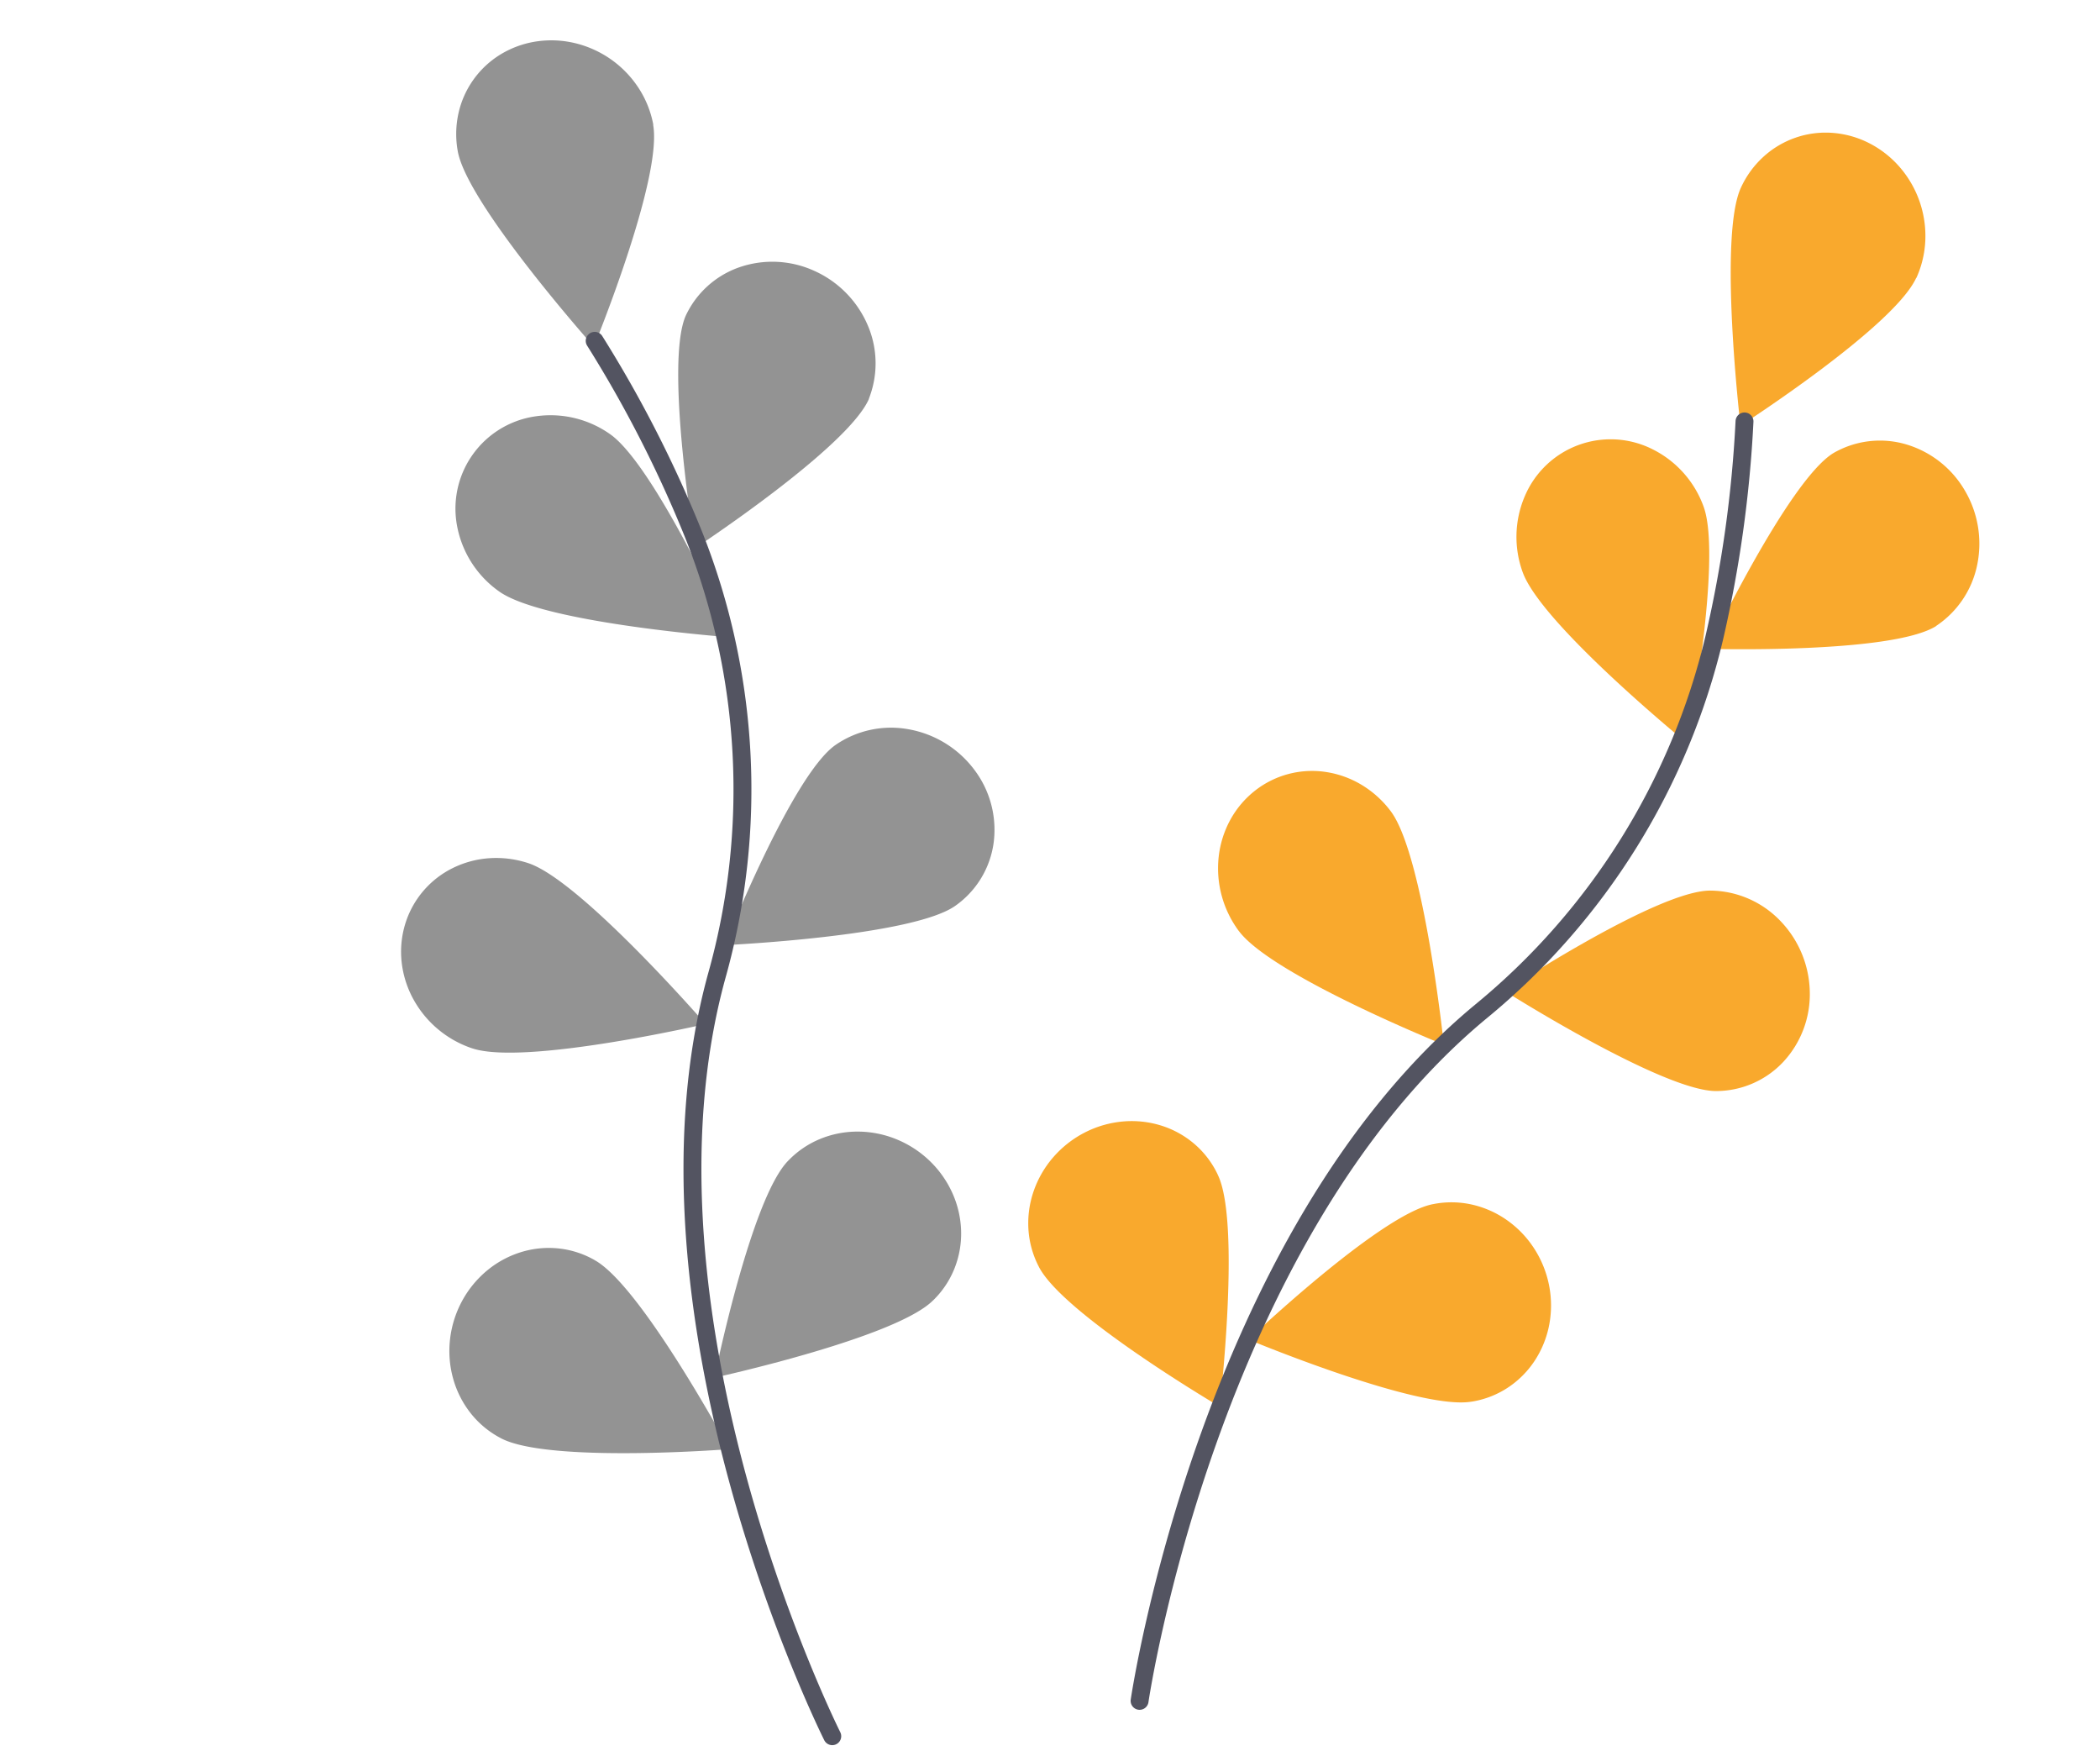 <svg xmlns="http://www.w3.org/2000/svg" width="234.519" height="195.531" viewBox="0 0 234.519 195.531"><g transform="translate(-260.305 -571.187)"><g transform="matrix(0.574, -0.819, 0.819, 0.574, -103.129, 792.538)"><path d="M468.243,253.707c-4.257,4.323-24.087,8.8-24.087,8.8s4.862-20.618,9.12-24.941a10.689,10.689,0,0,1,3.525-2.383,10.312,10.312,0,0,1,8.229.134,10.762,10.762,0,0,1,3.452,2.5,11.325,11.325,0,0,1,2.275,3.69,11.741,11.741,0,0,1-.128,8.615,11.289,11.289,0,0,1-2.386,3.613Z" transform="translate(-47.981 -15.44)" opacity="0.423"/><path d="M455.579,293.431c-5.816,1.21-24.786-6.326-24.786-6.326s14.774-14.538,20.609-15.748a10.369,10.369,0,0,1,7.915,1.812,11.3,11.3,0,0,1,4.455,7.084,11.683,11.683,0,0,1-1.538,8.328,10.755,10.755,0,0,1-6.656,4.835Z" transform="translate(-46.538 -17.864)" opacity="0.423"/><path d="M410.57,336.683c-5.607-2.038-18.352-18.558-18.352-18.558s19.776-4.731,25.383-2.7a10.926,10.926,0,0,1,6.15,5.716,11.733,11.733,0,0,1,.488,8.593,11.1,11.1,0,0,1-5.46,6.439,10.3,10.3,0,0,1-8.209.51Z" transform="translate(-42.37 -20.744)" opacity="0.423"/><path d="M368.231,361.542c-5.855-1.013-21.085-15.044-21.085-15.044s18.729-8.161,24.577-7.149a10.443,10.443,0,0,1,3.988,1.5,10.966,10.966,0,0,1,3.124,3,11.492,11.492,0,0,1,1.774,4.028,11.765,11.765,0,0,1,.15,4.432,11.588,11.588,0,0,1-1.5,4.148,11.067,11.067,0,0,1-2.915,3.219,10.522,10.522,0,0,1-3.877,1.789,10.28,10.28,0,0,1-4.237.081Z" transform="translate(-37.501 -22.348)" opacity="0.423"/><path d="M412.259,270.2c0,6.215,10.745,24.232,10.745,24.232s10.744-18.011,10.744-24.218a11.521,11.521,0,0,0-3.147-7.953,10.407,10.407,0,0,0-15.195,0,11.521,11.521,0,0,0-3.147,7.953Z" transform="translate(-44.535 -16.059)" opacity="0.423"/><path d="M363.446,299.7c1.773,5.926,17.17,19.761,17.17,19.761s5.11-20.555,3.357-26.481a11.419,11.419,0,0,0-2.01-3.857,10.868,10.868,0,0,0-3.266-2.757,10.317,10.317,0,0,0-8.2-.772,10.62,10.62,0,0,0-3.684,2.1,11.187,11.187,0,0,0-2.634,3.42,11.734,11.734,0,0,0-.737,8.582Z" transform="translate(-39.209 -18.779)" opacity="0.423"/><path d="M368.231,361.542c-5.855-1.013-21.085-15.044-21.085-15.044s18.729-8.161,24.577-7.149a10.443,10.443,0,0,1,3.988,1.5,10.966,10.966,0,0,1,3.124,3,11.492,11.492,0,0,1,1.774,4.028,11.765,11.765,0,0,1,.15,4.432,11.588,11.588,0,0,1-1.5,4.148,11.067,11.067,0,0,1-2.915,3.219,10.522,10.522,0,0,1-3.877,1.789,10.28,10.28,0,0,1-4.237.081Z" transform="translate(66.677 759.295) rotate(-106)" opacity="0.423"/><path d="M318.87,375.3s24.812-46.01,62.175-59.3a76.91,76.91,0,0,0,38.745-30.305,137.156,137.156,0,0,0,11.415-21.519" transform="translate(-34.447 -17.402)" fill="none" stroke="#535461" stroke-linecap="round" stroke-miterlimit="10" stroke-width="2"/></g><g transform="translate(-2.109 522.047) rotate(-20)"><path d="M468.243,253.707c-4.257,4.323-24.087,8.8-24.087,8.8s4.862-20.618,9.12-24.941a10.689,10.689,0,0,1,3.525-2.383,10.312,10.312,0,0,1,8.229.134,10.762,10.762,0,0,1,3.452,2.5,11.325,11.325,0,0,1,2.275,3.69,11.741,11.741,0,0,1-.128,8.615,11.289,11.289,0,0,1-2.386,3.613Z" transform="translate(-47.981 -15.44)" fill="#f9a82a" opacity="0.982"/><path d="M455.579,293.431c-5.816,1.21-24.786-6.326-24.786-6.326s14.774-14.538,20.609-15.748a10.369,10.369,0,0,1,7.915,1.812,11.3,11.3,0,0,1,4.455,7.084,11.683,11.683,0,0,1-1.538,8.328,10.755,10.755,0,0,1-6.656,4.835Z" transform="translate(-46.538 -17.864)" fill="#f9a82a" opacity="0.982"/><path d="M410.57,336.683c-5.607-2.038-18.352-18.558-18.352-18.558s19.776-4.731,25.383-2.7a10.926,10.926,0,0,1,6.15,5.716,11.733,11.733,0,0,1,.488,8.593,11.1,11.1,0,0,1-5.46,6.439,10.3,10.3,0,0,1-8.209.51Z" transform="translate(-42.37 -20.744)" fill="#f9a82a" opacity="0.982"/><path d="M368.231,361.542c-5.855-1.013-21.085-15.044-21.085-15.044s18.729-8.161,24.577-7.149a10.443,10.443,0,0,1,3.988,1.5,10.966,10.966,0,0,1,3.124,3,11.492,11.492,0,0,1,1.774,4.028,11.765,11.765,0,0,1,.15,4.432,11.588,11.588,0,0,1-1.5,4.148,11.067,11.067,0,0,1-2.915,3.219,10.522,10.522,0,0,1-3.877,1.789,10.28,10.28,0,0,1-4.237.081Z" transform="translate(-37.501 -22.348)" fill="#f9a82a" opacity="0.982"/><path d="M412.259,270.2c0,6.215,10.745,24.232,10.745,24.232s10.744-18.011,10.744-24.218a11.521,11.521,0,0,0-3.147-7.953,10.407,10.407,0,0,0-15.195,0,11.521,11.521,0,0,0-3.147,7.953Z" transform="translate(-44.535 -16.059)" fill="#f9a82a" opacity="0.982"/><path d="M363.446,299.7c1.773,5.926,17.17,19.761,17.17,19.761s5.11-20.555,3.357-26.481a11.419,11.419,0,0,0-2.01-3.857,10.868,10.868,0,0,0-3.266-2.757,10.317,10.317,0,0,0-8.2-.772,10.62,10.62,0,0,0-3.684,2.1,11.187,11.187,0,0,0-2.634,3.42,11.734,11.734,0,0,0-.737,8.582Z" transform="translate(-39.209 -18.779)" fill="#f9a82a" opacity="0.982"/><path d="M368.231,361.542c-5.855-1.013-21.085-15.044-21.085-15.044s18.729-8.161,24.577-7.149a10.443,10.443,0,0,1,3.988,1.5,10.966,10.966,0,0,1,3.124,3,11.492,11.492,0,0,1,1.774,4.028,11.765,11.765,0,0,1,.15,4.432,11.588,11.588,0,0,1-1.5,4.148,11.067,11.067,0,0,1-2.915,3.219,10.522,10.522,0,0,1-3.877,1.789,10.28,10.28,0,0,1-4.237.081Z" transform="translate(66.677 759.295) rotate(-106)" fill="#f9a82a" opacity="0.982"/><path d="M318.87,375.3s24.812-46.01,62.175-59.3a76.91,76.91,0,0,0,38.745-30.305,137.156,137.156,0,0,0,11.415-21.519" transform="translate(-34.447 -17.402)" fill="none" stroke="#535461" stroke-linecap="round" stroke-miterlimit="10" stroke-width="2"/></g></g></svg>